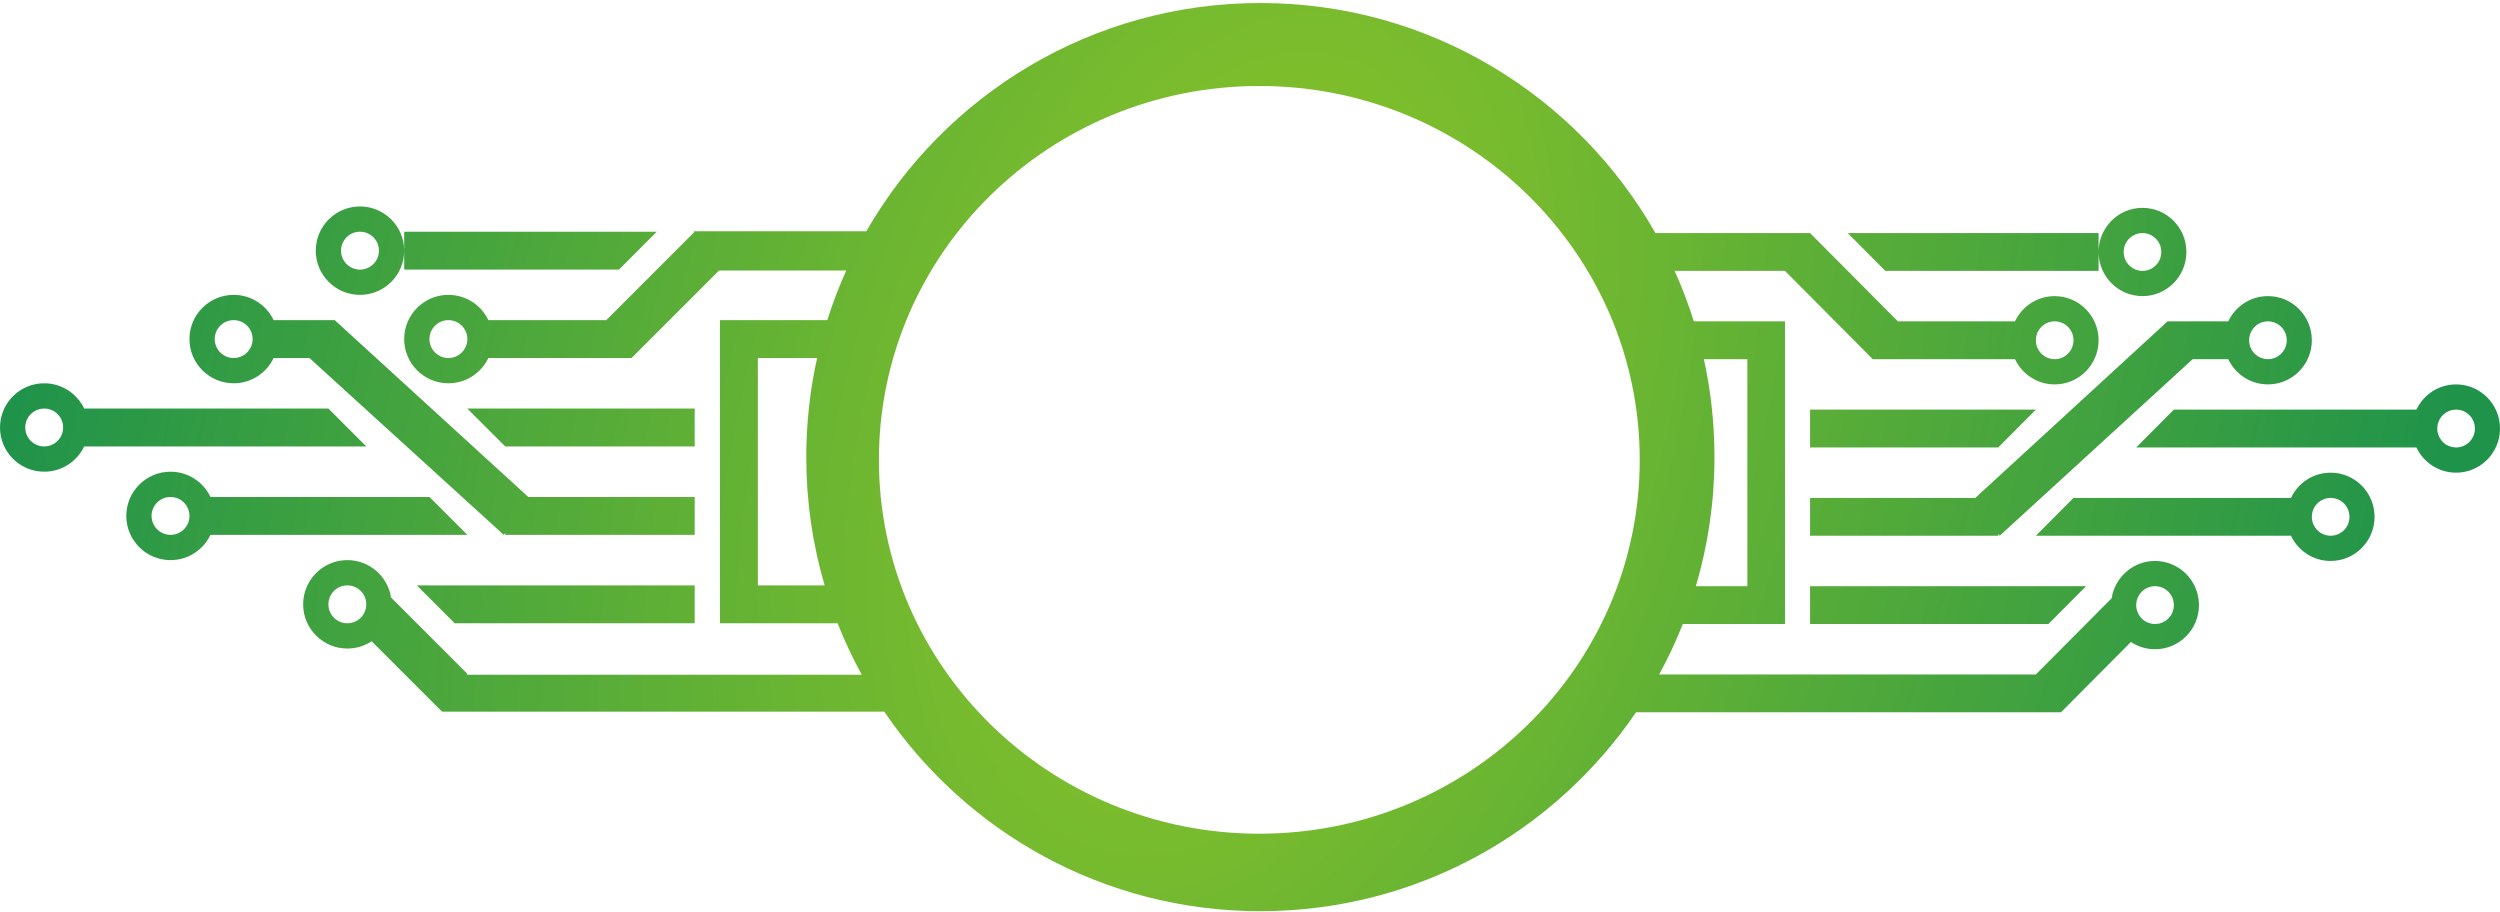 <svg width="455" height="166" viewBox="0 0 455 166" fill="none" xmlns="http://www.w3.org/2000/svg">
<path fill-rule="evenodd" clip-rule="evenodd" d="M308.645 106.685C310.849 99.238 312.032 91.354 312.032 83.193C312.032 77.074 311.367 71.11 310.105 65.37H318.018V106.685H308.645ZM306.27 113.571C305.02 116.731 303.581 119.796 301.967 122.752H370.528L384.321 108.885C384.915 105.039 388.224 102.094 392.216 102.094C396.63 102.094 400.207 105.691 400.207 110.128C400.207 114.565 396.63 118.161 392.216 118.161C390.594 118.161 389.084 117.675 387.824 116.84L375.094 129.638L297.756 129.637C282.884 151.488 257.811 165.837 229.387 165.837C200.913 165.837 175.802 151.437 160.939 129.522H80.498V129.471L80.46 129.528L67.642 116.71C66.373 117.547 64.852 118.034 63.218 118.034C58.775 118.034 55.172 114.432 55.172 109.988C55.172 105.544 58.775 101.942 63.218 101.942C67.238 101.942 70.57 104.89 71.168 108.742L85.058 122.632L84.948 122.797H156.832C155.185 119.786 153.719 116.66 152.451 113.436H131.034V58.264H150.568C151.545 55.173 152.699 52.16 154.017 49.238H130.865L114.942 65.16L114.942 65.159V65.16H88.881C87.589 67.879 84.819 69.758 81.609 69.758C77.165 69.758 73.563 66.156 73.563 61.712C73.563 57.269 77.165 53.666 81.609 53.666C84.819 53.666 87.589 55.546 88.881 58.264L110.345 58.264L126.314 42.294V42.092H157.671C171.928 17.267 198.705 0.548 229.387 0.548C260.202 0.548 287.079 17.414 301.289 42.418H329.434L329.434 42.418L345.415 58.484L345.415 58.485H366.73C368.013 55.77 370.764 53.894 373.952 53.894C378.365 53.894 381.943 57.491 381.943 61.927C381.943 66.364 378.365 69.961 373.952 69.961C370.765 69.961 368.013 68.084 366.731 65.371H340.849V65.37L324.868 49.303L304.786 49.303C306.124 52.275 307.291 55.339 308.275 58.485H324.867V113.571H306.27ZM137.931 65.161H148.715C147.423 70.965 146.742 76.999 146.742 83.193C146.742 91.301 147.91 99.136 150.086 106.54H137.931V65.161ZM81.609 58.264C83.492 58.264 85.023 59.774 85.057 61.649V61.776C85.023 63.651 83.492 65.161 81.609 65.161C79.705 65.161 78.161 63.617 78.161 61.712C78.161 59.808 79.705 58.264 81.609 58.264ZM66.666 109.988C66.666 111.893 65.123 113.436 63.218 113.436C61.314 113.436 59.77 111.893 59.77 109.988C59.77 108.084 61.314 106.54 63.218 106.54C65.123 106.54 66.666 108.084 66.666 109.988ZM73.562 45.62C73.562 50.064 69.96 53.666 65.516 53.666C61.073 53.666 57.471 50.064 57.471 45.62C57.471 41.177 61.073 37.574 65.516 37.574C69.96 37.574 73.562 41.177 73.562 45.62ZM68.965 45.62C68.965 47.525 67.421 49.069 65.516 49.069C63.612 49.069 62.068 47.525 62.068 45.62C62.068 43.716 63.612 42.172 65.516 42.172C67.421 42.172 68.965 43.716 68.965 45.62ZM56.322 65.161L91.684 97.344L91.954 96.982V97.344H126.436V90.448H96.154L60.92 58.264L56.322 65.161ZM15.318 74.356H59.77L66.666 81.252H15.318C14.026 83.971 11.256 85.85 8.046 85.85C3.602 85.85 0 82.248 0 77.804C0 73.361 3.602 69.758 8.046 69.758C11.256 69.758 14.026 71.638 15.318 74.356ZM11.494 77.804C11.494 79.709 9.95 81.252 8.046 81.252C6.142 81.252 4.598 79.709 4.598 77.804C4.598 75.9 6.142 74.356 8.046 74.356C9.95 74.356 11.494 75.9 11.494 77.804ZM126.436 81.252H91.953L85.057 74.356H126.436V81.252ZM126.437 106.54H75.863L82.759 113.436H126.437V106.54ZM49.8 58.264H60.919L56.321 65.161H49.8C48.508 67.879 45.738 69.758 42.528 69.758C38.084 69.758 34.482 66.156 34.482 61.712C34.482 57.269 38.084 53.666 42.528 53.666C45.738 53.666 48.508 55.546 49.8 58.264ZM45.976 61.712C45.976 63.617 44.432 65.161 42.528 65.161C40.623 65.161 39.08 63.617 39.08 61.712C39.08 59.808 40.623 58.264 42.528 58.264C44.432 58.264 45.976 59.808 45.976 61.712ZM73.563 42.172H119.54L112.643 49.069H73.563V42.172ZM38.306 90.448H78.161L85.057 97.344H38.306C37.015 100.063 34.244 101.942 31.034 101.942C26.591 101.942 22.988 98.34 22.988 93.896C22.988 89.453 26.591 85.85 31.034 85.85C34.244 85.85 37.015 87.73 38.306 90.448ZM34.483 93.896C34.483 95.801 32.939 97.344 31.034 97.344C29.13 97.344 27.586 95.801 27.586 93.896C27.586 91.992 29.13 90.448 31.034 90.448C32.939 90.448 34.483 91.992 34.483 93.896ZM298.432 83.692C298.432 121.271 267.434 151.734 229.196 151.734C190.958 151.734 159.96 121.271 159.96 83.692C159.96 46.113 190.958 15.649 229.196 15.649C267.434 15.649 298.432 46.113 298.432 83.692ZM389.934 53.894C385.521 53.894 381.943 50.297 381.943 45.861C381.943 41.424 385.521 37.827 389.934 37.827C394.347 37.827 397.925 41.424 397.925 45.861C397.925 50.297 394.347 53.894 389.934 53.894ZM389.934 49.303C388.042 49.303 386.509 47.762 386.509 45.861C386.509 43.959 388.042 42.418 389.934 42.418C391.825 42.418 393.358 43.959 393.358 45.861C393.358 47.762 391.825 49.303 389.934 49.303ZM370.528 61.917C370.534 60.02 372.065 58.485 373.953 58.485C375.844 58.485 377.377 60.026 377.377 61.928C377.377 63.829 375.844 65.37 373.953 65.37C372.065 65.37 370.534 63.835 370.528 61.938V61.917ZM405.543 58.485H394.5H394.5L359.507 90.618H329.433V97.504H363.679V97.141L363.947 97.504L399.066 65.37H405.543C406.825 68.084 409.577 69.961 412.764 69.961C417.178 69.961 420.755 66.364 420.755 61.927C420.755 57.491 417.178 53.894 412.764 53.894C409.577 53.894 406.825 55.77 405.543 58.485ZM395.641 74.552H439.788C441.07 71.837 443.822 69.961 447.009 69.961C451.422 69.961 455 73.558 455 77.994C455 82.431 451.422 86.028 447.009 86.028C443.822 86.028 441.07 84.151 439.788 81.437H388.792L395.641 74.552ZM329.433 81.437H363.679L370.528 74.551H329.433V81.437ZM379.659 106.685H329.433V113.571H372.81L379.659 106.685ZM336.282 42.418H381.943V49.303H343.131L336.282 42.418ZM416.957 90.618H377.377L370.528 97.504H416.957C418.24 100.218 420.991 102.094 424.179 102.094C428.592 102.094 432.17 98.498 432.17 94.061C432.17 89.624 428.592 86.028 424.179 86.028C420.991 86.028 418.24 87.904 416.957 90.618ZM409.339 61.928C409.339 63.829 410.873 65.37 412.764 65.37C414.655 65.37 416.189 63.829 416.189 61.928C416.189 60.026 414.655 58.485 412.764 58.485C410.873 58.485 409.339 60.026 409.339 61.928ZM447.009 81.437C445.118 81.437 443.585 79.896 443.585 77.994C443.585 76.093 445.118 74.552 447.009 74.552C448.901 74.552 450.434 76.093 450.434 77.994C450.434 79.896 448.901 81.437 447.009 81.437ZM420.755 94.061C420.755 95.962 422.288 97.504 424.179 97.504C426.07 97.504 427.604 95.962 427.604 94.061C427.604 92.16 426.07 90.618 424.179 90.618C422.288 90.618 420.755 92.16 420.755 94.061ZM392.217 113.571C390.325 113.571 388.792 112.029 388.792 110.128C388.792 108.226 390.325 106.685 392.217 106.685C394.108 106.685 395.641 108.226 395.641 110.128C395.641 112.029 394.108 113.571 392.217 113.571Z" fill="url(#paint0_radial_894_1662)"/>
<defs>
<radialGradient id="paint0_radial_894_1662" cx="0" cy="0" r="1" gradientUnits="userSpaceOnUse" gradientTransform="translate(224.109 75.401) rotate(-162.134) scale(214.736 369.821)">
<stop stop-color="#90C626"/>
<stop offset="1" stop-color="#20934A"/>
</radialGradient>
</defs>
</svg>
